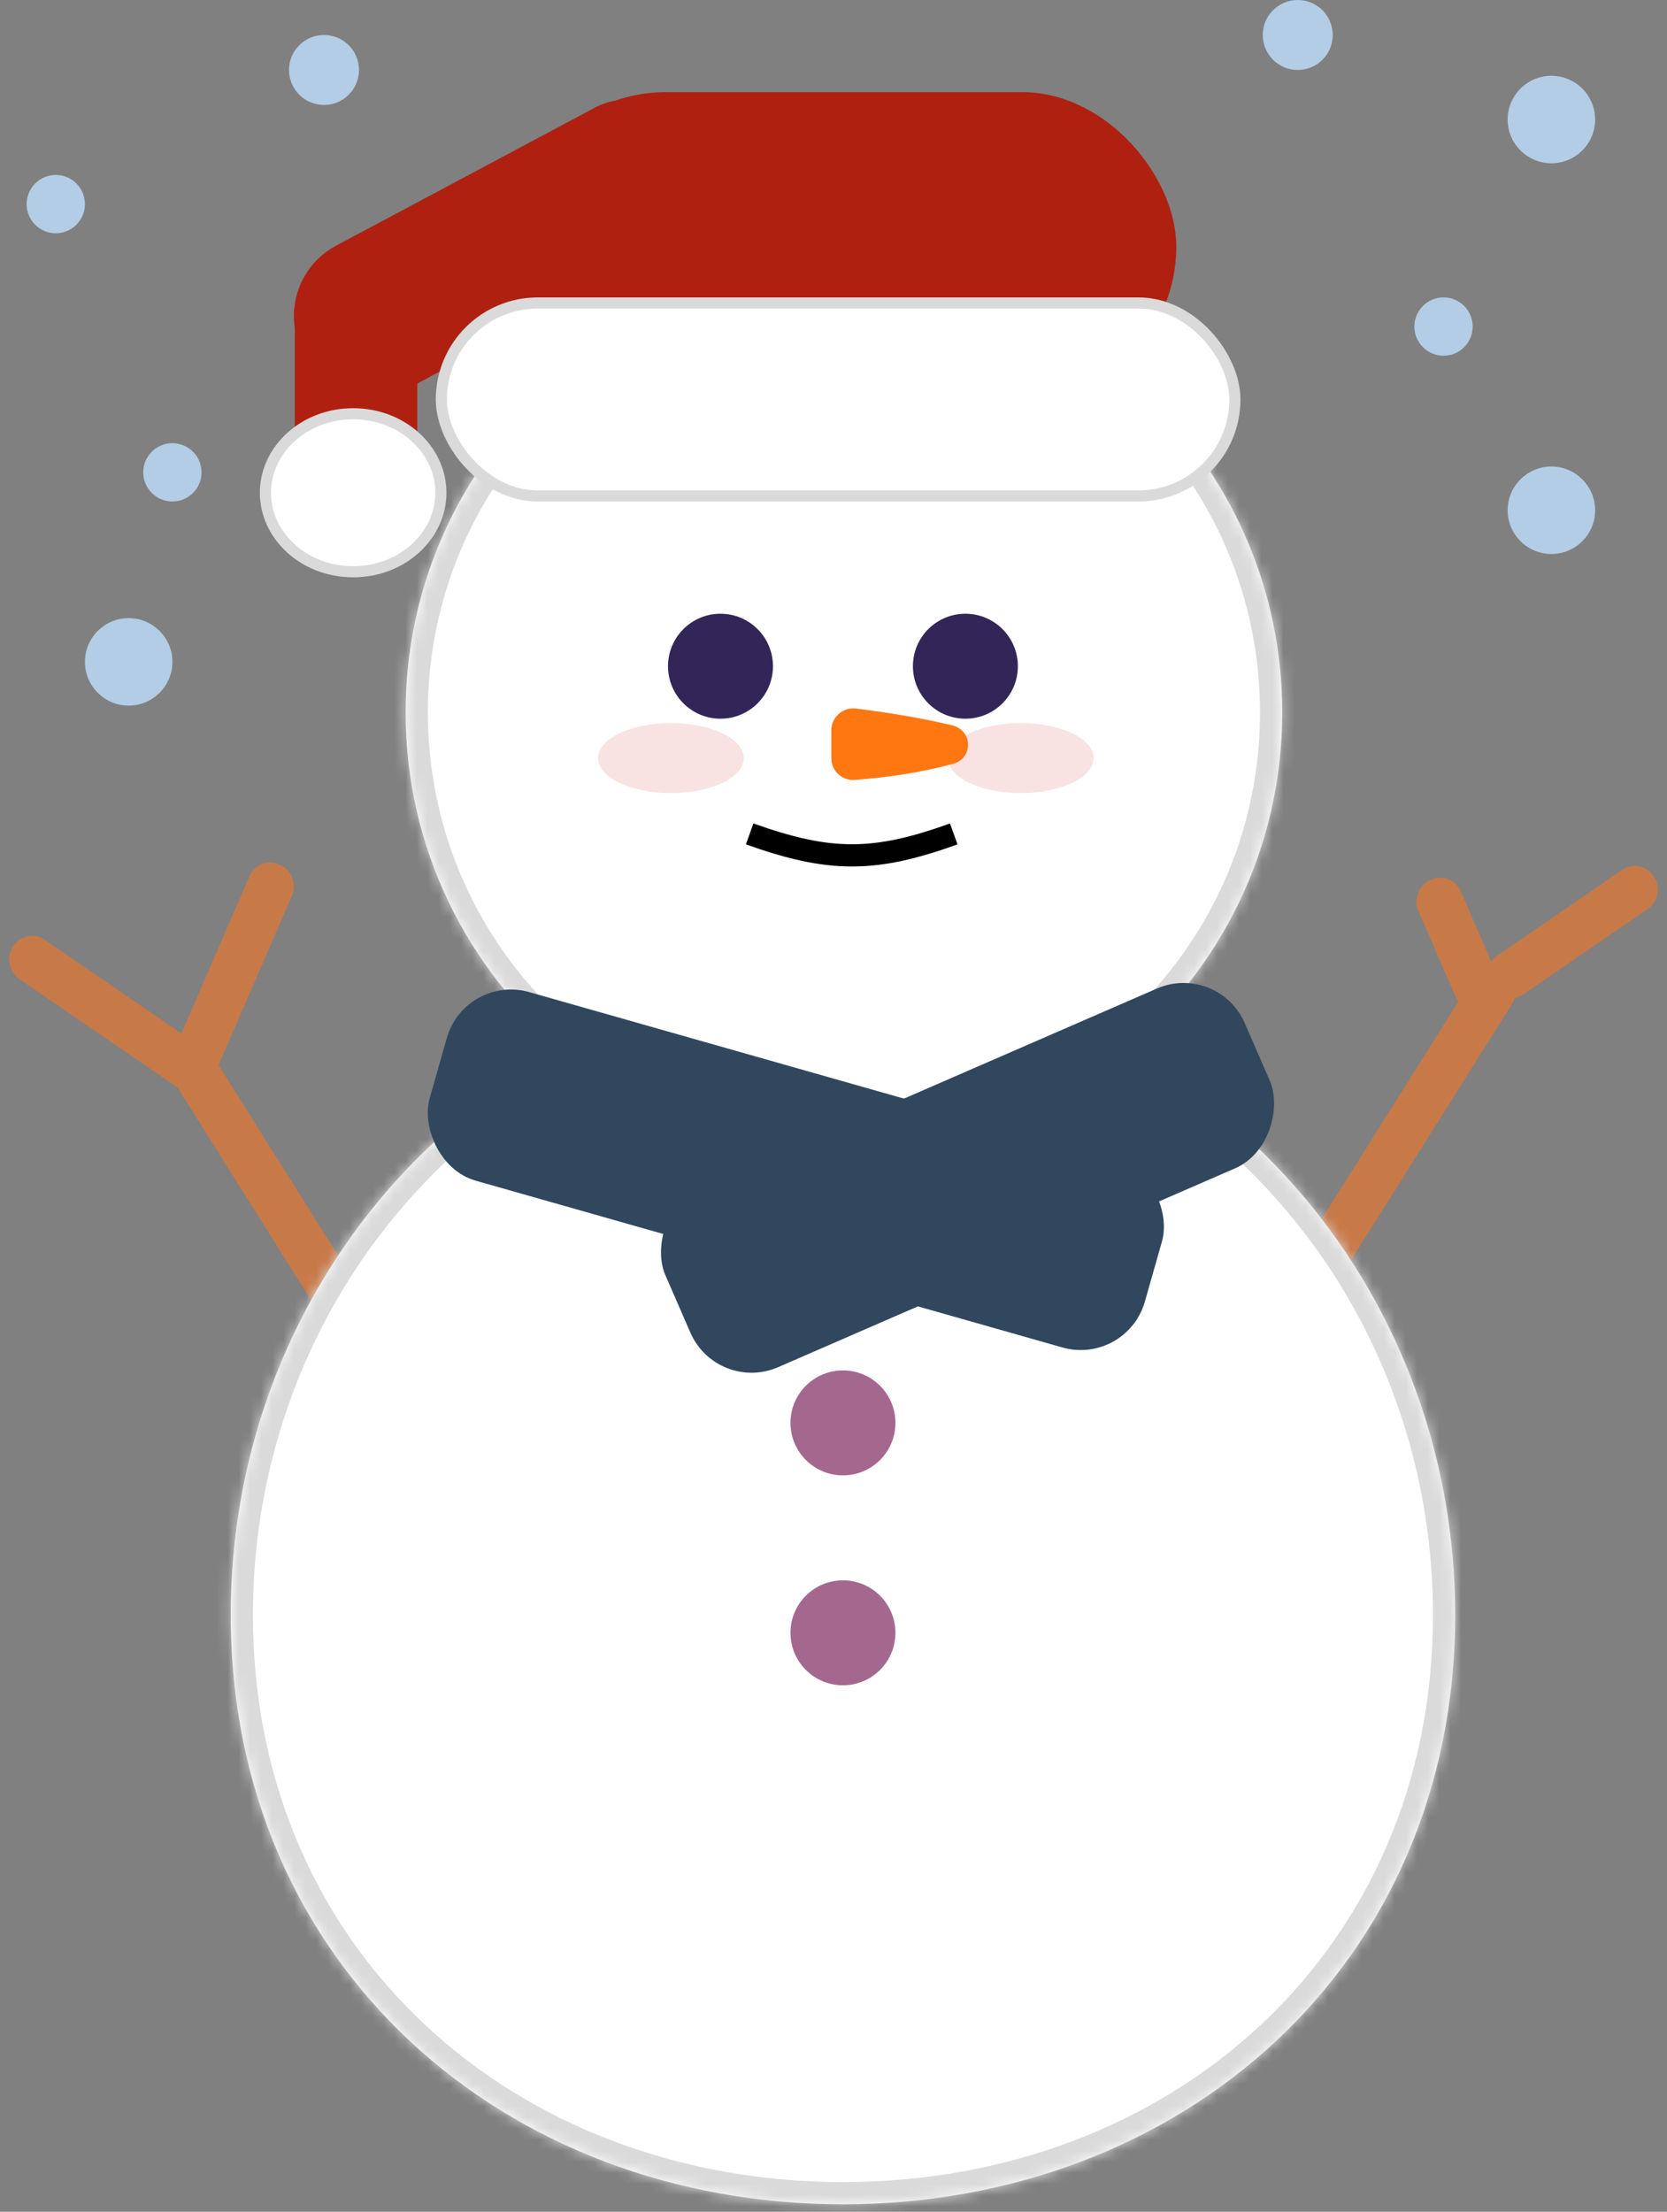 <svg width="150" height="199" viewBox="0 0 150 199" fill="none" xmlns="http://www.w3.org/2000/svg">
<rect x="0" y="0" width="150" height="199" fill="#808080" stroke="none"/>
<rect x="133.645" y="86.269" width="4.197" height="40.583" rx="2" transform="rotate(32.143 133.645 86.269)" fill="#C87948"/>
<rect width="4.197" height="34.254" rx="2" transform="matrix(-0.847 0.532 0.532 0.847 18.674 94.252)" fill="#C87948"/>
<mask id="path-3-inside-1_1339_50401" fill="white">
<path fill-rule="evenodd" clip-rule="evenodd" d="M101.087 94.483C109.818 87.249 115.379 76.324 115.379 64.1C115.379 42.318 97.721 24.66 75.939 24.66C54.157 24.66 36.499 42.318 36.499 64.1C36.499 76.291 42.03 87.191 50.721 94.425C32.931 103.903 20.759 123.13 20.759 145.308C20.759 176.877 45.424 198.327 75.85 198.327C106.275 198.327 130.94 176.877 130.94 145.308C130.94 123.176 118.818 103.981 101.087 94.483Z"/>
</mask>
<path fill-rule="evenodd" clip-rule="evenodd" d="M101.087 94.483C109.818 87.249 115.379 76.324 115.379 64.1C115.379 42.318 97.721 24.66 75.939 24.66C54.157 24.66 36.499 42.318 36.499 64.1C36.499 76.291 42.03 87.191 50.721 94.425C32.931 103.903 20.759 123.13 20.759 145.308C20.759 176.877 45.424 198.327 75.85 198.327C106.275 198.327 130.94 176.877 130.94 145.308C130.94 123.176 118.818 103.981 101.087 94.483Z" fill="white"/>
<path d="M101.087 94.483L99.811 92.943L97.52 94.841L100.143 96.246L101.087 94.483ZM50.721 94.425L51.661 96.19L54.286 94.791L52 92.888L50.721 94.425ZM113.379 64.1C113.379 75.703 108.103 86.073 99.811 92.943L102.363 96.023C111.533 88.425 117.379 76.945 117.379 64.1H113.379ZM75.939 26.66C96.616 26.66 113.379 43.422 113.379 64.1H117.379C117.379 41.213 98.825 22.66 75.939 22.66V26.66ZM38.499 64.1C38.499 43.422 55.261 26.66 75.939 26.66V22.66C53.052 22.66 34.499 41.213 34.499 64.1H38.499ZM52 92.888C43.747 86.017 38.499 75.672 38.499 64.1H34.499C34.499 76.91 40.314 88.364 49.441 95.962L52 92.888ZM22.759 145.308C22.759 123.871 34.522 105.321 51.661 96.19L49.78 92.66C31.339 102.485 18.759 122.39 18.759 145.308H22.759ZM75.85 196.327C46.397 196.327 22.759 175.646 22.759 145.308H18.759C18.759 178.109 44.451 200.327 75.85 200.327V196.327ZM128.94 145.308C128.94 175.646 105.302 196.327 75.85 196.327V200.327C107.248 200.327 132.94 178.109 132.94 145.308H128.94ZM100.143 96.246C117.225 105.397 128.94 123.915 128.94 145.308H132.94C132.94 122.437 120.411 102.566 102.032 92.72L100.143 96.246Z" fill="#DADADA" mask="url(#path-3-inside-1_1339_50401)"/>
<rect x="46.033" y="8.287" width="59.813" height="27.808" rx="13.904" fill="#AF2010"/>
<rect x="23.907" y="25.48" width="40.775" height="14.383" rx="7.191" transform="rotate(-28.065 23.907 25.48)" fill="#AF2010"/>
<rect x="26.53" y="24.135" width="11.018" height="20.462" rx="5.509" fill="#AF2010"/>
<path d="M39.672 44.335C39.672 48.216 36.185 51.443 31.778 51.443C27.37 51.443 23.883 48.216 23.883 44.335C23.883 40.455 27.37 37.227 31.778 37.227C36.185 37.227 39.672 40.455 39.672 44.335Z" fill="white" stroke="#DADADA"/>
<rect x="39.713" y="27.259" width="71.405" height="17.364" rx="8.682" fill="white" stroke="#DADADA"/>
<ellipse cx="64.831" cy="59.942" rx="4.722" ry="4.722" fill="#322658"/>
<circle cx="86.868" cy="59.942" r="4.722" fill="#322658"/>
<ellipse cx="60.372" cy="68.208" rx="6.558" ry="3.148" fill="#E07272" fill-opacity="0.2"/>
<ellipse cx="91.852" cy="68.208" rx="6.558" ry="3.148" fill="#E07272" fill-opacity="0.2"/>
<rect x="41.846" y="87.62" width="66.903" height="17.638" rx="6" transform="rotate(15.867 41.846 87.62)" fill="#30475E"/>
<rect width="56.849" height="17.638" rx="6" transform="matrix(0.917 -0.399 -0.399 -0.917 64.516 125.403)" fill="#30475E"/>
<path d="M67.455 75.028C74.614 77.588 78.66 77.62 85.819 75.028" stroke="black" stroke-width="2"/>
<rect x="147.625" y="77.127" width="4.197" height="17.69" rx="2" transform="rotate(55.541 147.625 77.127)" fill="#C87948"/>
<rect width="4.197" height="21.39" rx="2" transform="matrix(-0.566 0.825 0.825 0.566 2.375 83.423)" fill="#C87948"/>
<rect width="4.197" height="12.633" rx="2" transform="matrix(-0.918 0.398 0.398 0.918 130.638 78.34)" fill="#C87948"/>
<rect x="23.257" y="76.977" width="4.197" height="20.802" rx="2" transform="rotate(23.424 23.257 76.977)" fill="#C87948"/>
<circle cx="75.85" cy="128.021" r="4.722" fill="#A4688F"/>
<circle cx="75.85" cy="146.909" r="4.722" fill="#A4688F"/>
<path d="M85.665 65.257C87.555 65.704 87.603 68.244 85.724 68.737C82.901 69.478 80.276 69.912 76.906 70.171C75.764 70.259 74.801 69.344 74.801 68.198V65.724C74.801 64.531 75.842 63.601 77.026 63.751C80.441 64.183 83.04 64.637 85.665 65.257Z" fill="#FF7710"/>
<ellipse cx="129.891" cy="29.382" rx="2.623" ry="2.623" fill="#B4CDE6"/>
<ellipse cx="15.512" cy="42.498" rx="2.623" ry="2.623" fill="#B4CDE6"/>
<ellipse cx="5.019" cy="18.364" rx="2.623" ry="2.623" fill="#B4CDE6"/>
<ellipse cx="29.154" cy="6.296" rx="3.148" ry="3.148" fill="#B4CDE6"/>
<ellipse cx="116.774" cy="3.148" rx="3.148" ry="3.148" fill="#B4CDE6"/>
<ellipse cx="139.597" cy="45.909" rx="3.935" ry="3.935" fill="#B4CDE6"/>
<ellipse cx="139.597" cy="10.755" rx="3.935" ry="3.935" fill="#B4CDE6"/>
<ellipse cx="11.578" cy="59.55" rx="3.935" ry="3.935" fill="#B4CDE6"/>
</svg>
